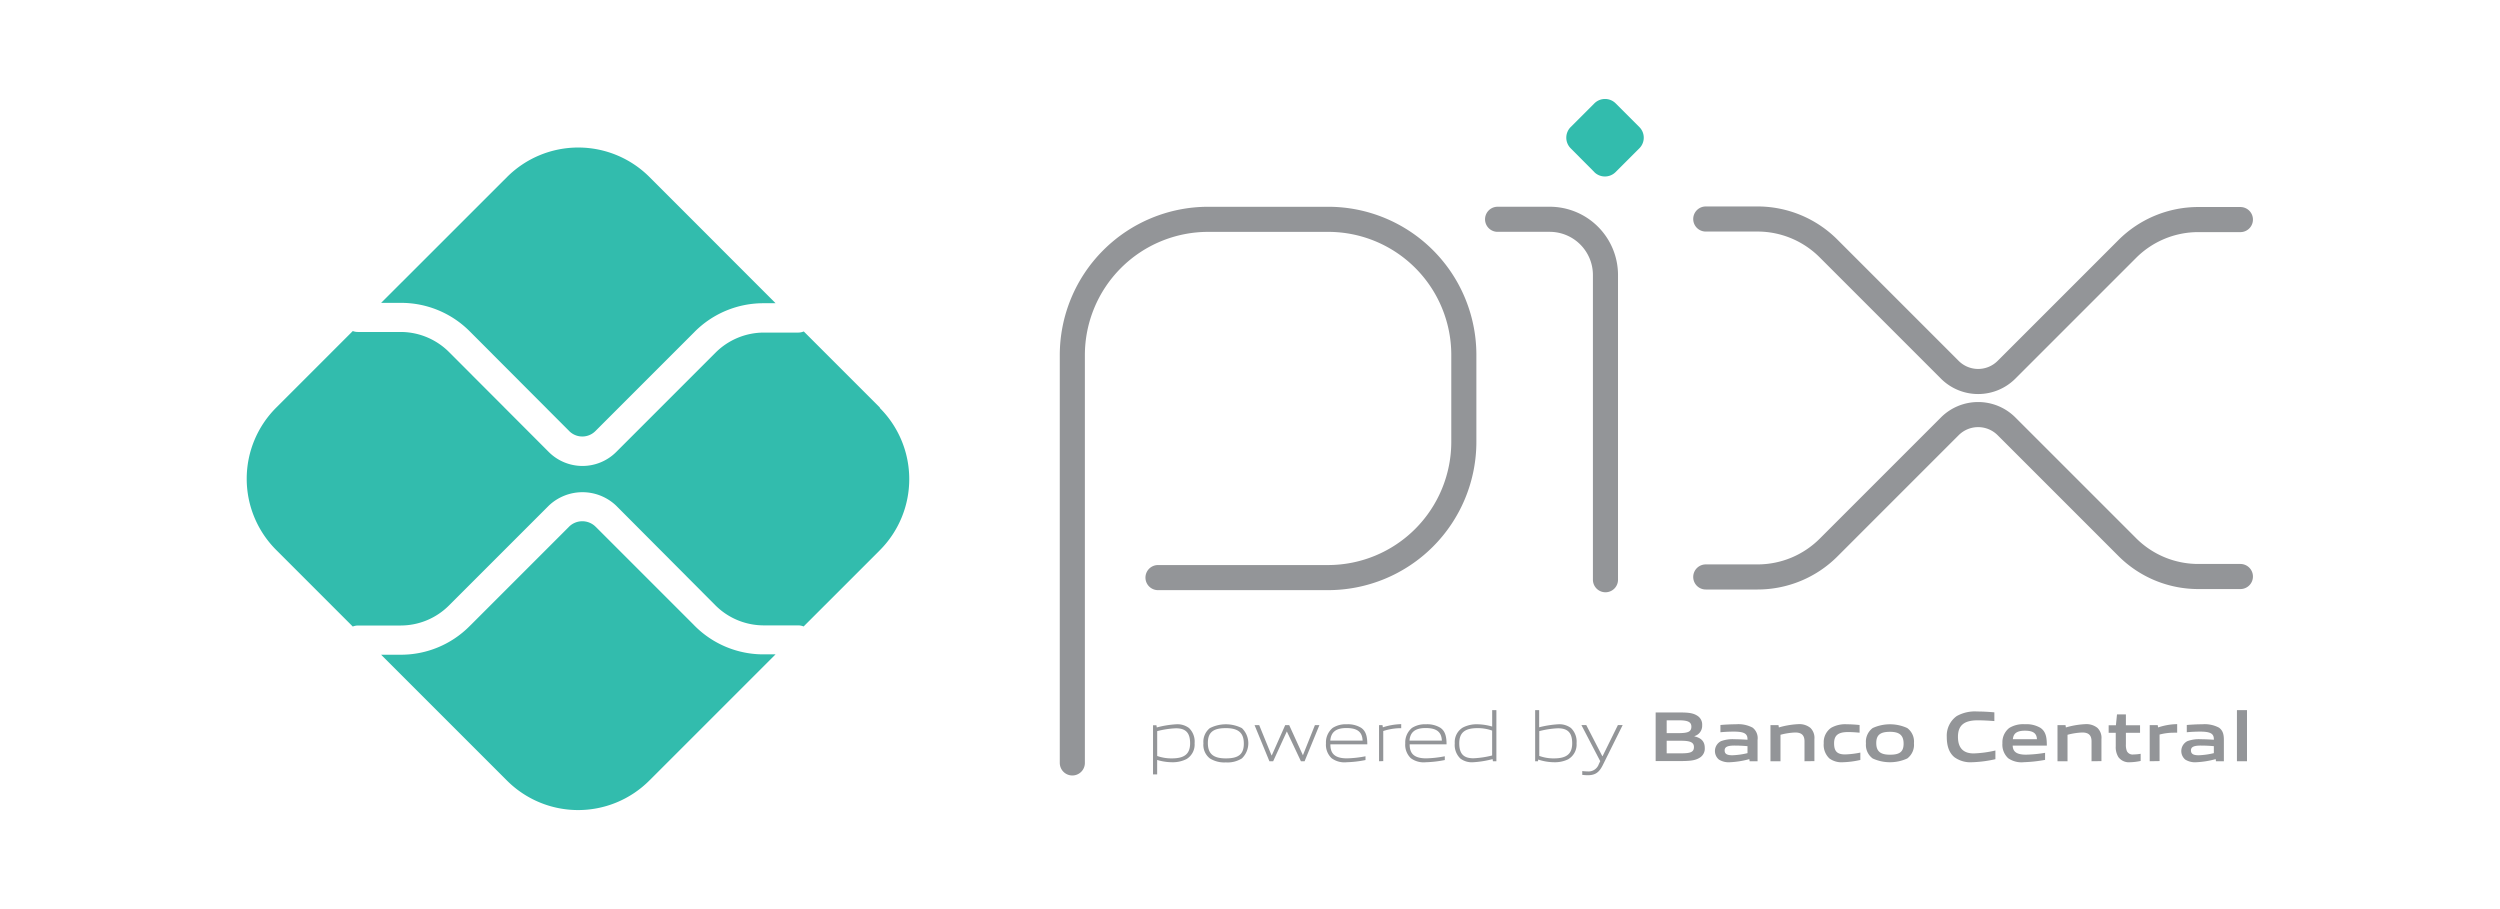<svg id="svg2" xmlns="http://www.w3.org/2000/svg" xmlns:xlink="http://www.w3.org/1999/xlink" viewBox="0 0 623.62 226.77"><defs><style>.cls-1,.cls-3{fill:none;}.cls-2{clip-path:url(#clip-path);}.cls-3{stroke:#939598;stroke-linecap:round;stroke-linejoin:round;stroke-width:6.26px;}.cls-4{fill:#32bcad;}.cls-5{fill:#939598;}</style><clipPath id="clip-path"><rect class="cls-1" x="-418.07" y="-174.36" width="1492.46" height="839.51"/></clipPath></defs><g id="g10"><g id="g964"><g class="cls-2"><g id="g966"><g id="g972"><path id="path974" class="cls-3" d="M267.49,190.31V88.6a33.89,33.89,0,0,1,33.89-33.89l30,0a33.83,33.83,0,0,1,33.77,33.83v21.66a33.88,33.88,0,0,1-33.89,33.88H288.86"/></g><g id="g976"><path id="path978" class="cls-3" d="M373.57,54.7h13a13.91,13.91,0,0,1,13.91,13.91v76"/></g><g id="g980"><path id="path982" class="cls-4" d="M397.71,42.93,391.81,37a3.75,3.75,0,0,1,0-5.31l5.9-5.9a3.76,3.76,0,0,1,5.32,0l5.9,5.9a3.75,3.75,0,0,1,0,5.31L403,42.93a3.77,3.77,0,0,1-5.31,0"/></g><g id="g984"><path id="path986" class="cls-3" d="M425.5,54.63h12.92A25.05,25.05,0,0,1,456.14,62l30.22,30.22a10,10,0,0,0,14.17,0l30.11-30.11a25.05,25.05,0,0,1,17.72-7.34h10.5"/></g><g id="g988"><path id="path990" class="cls-3" d="M425.5,143.92h12.92a25.05,25.05,0,0,0,17.72-7.34l30.22-30.22a10,10,0,0,1,14.17,0l30.11,30.11a25.05,25.05,0,0,0,17.72,7.34h10.5"/></g><g id="g992"><path id="path994" class="cls-4" d="M190.47,163.23a24.15,24.15,0,0,1-17.17-7.11l-24.79-24.79a4.71,4.71,0,0,0-6.51,0l-24.88,24.88A24.13,24.13,0,0,1,100,163.32H95.07l31.39,31.39a25.1,25.1,0,0,0,35.51,0l31.49-31.48Z"/></g><g id="g996"><path id="path998" class="cls-4" d="M100,75.55a24.12,24.12,0,0,1,17.17,7.1L142,107.54a4.61,4.61,0,0,0,6.51,0l24.79-24.8a24.15,24.15,0,0,1,17.17-7.1h3L162,44.15a25.12,25.12,0,0,0-35.51,0L95.07,75.55Z"/></g><g id="g1000"><path id="path1002" class="cls-4" d="M219.5,101.68l-19-19a3.58,3.58,0,0,1-1.35.28h-8.65a17.1,17.1,0,0,0-12,5l-24.79,24.79a11.9,11.9,0,0,1-16.82,0L112,87.81a17.09,17.09,0,0,0-12-5H89.32A3.61,3.61,0,0,1,88,82.58l-19.1,19.1a25.1,25.1,0,0,0,0,35.51L88,156.29a3.61,3.61,0,0,1,1.28-.26H100a17.05,17.05,0,0,0,12-5l24.88-24.88a12.19,12.19,0,0,1,16.83,0L178.46,151a17.07,17.07,0,0,0,12,5h8.65a3.57,3.57,0,0,1,1.35.27l19-19a25.12,25.12,0,0,0,0-35.51"/></g><g id="g1004"><path id="path1006" class="cls-5" d="M293.32,181.67a22.19,22.19,0,0,0-4.66.71v6.2a10.76,10.76,0,0,0,3.63.6c3.11,0,4.58-1.05,4.58-3.78s-1.21-3.73-3.55-3.73m-5.7,11.51V180.92h.85l.09.54a24.28,24.28,0,0,1,4.85-.79,4.83,4.83,0,0,1,3.18.93,4.69,4.69,0,0,1,1.4,3.8,4.24,4.24,0,0,1-2,3.94,7.65,7.65,0,0,1-3.61.8,13.1,13.1,0,0,1-3.73-.57v3.61Z"/></g><g id="g1008"><path id="path1010" class="cls-5" d="M305.79,181.63c-3.11,0-4.49,1-4.49,3.71s1.37,3.84,4.49,3.84,4.48-1,4.48-3.69-1.37-3.86-4.48-3.86m4,7.55a6.69,6.69,0,0,1-4,1,6.79,6.79,0,0,1-4-1,4.27,4.27,0,0,1-1.6-3.76,4.37,4.37,0,0,1,1.6-3.79,8.83,8.83,0,0,1,8,0,5.25,5.25,0,0,1,0,7.55"/></g><g id="g1012"><path id="path1014" class="cls-5" d="M324.51,189.89,321,182.45H321l-3.41,7.44h-.94l-3.7-9h1.16l3.07,7.53h.07l3.34-7.53h1l3.43,7.53H325l3-7.53h1.12l-3.69,9Z"/></g><g id="g1016"><path id="path1018" class="cls-5" d="M335.84,181.61c-2.88,0-3.85,1.28-4,3.13h8.06c-.08-2-1.13-3.13-4-3.13m0,8.53a5.37,5.37,0,0,1-3.73-1,4.62,4.62,0,0,1-1.41-3.72,4.68,4.68,0,0,1,1.67-3.84,6,6,0,0,1,3.5-.91,6.34,6.34,0,0,1,3.59.87c1.3.87,1.55,2.4,1.55,4.14h-9.21c0,1.85.64,3.49,4.13,3.49a26.64,26.64,0,0,0,4.63-.52v.94a27.07,27.07,0,0,1-4.72.55"/></g><g id="g1020"><path id="path1022" class="cls-5" d="M344,189.89v-9h.86l.09.54a15.85,15.85,0,0,1,4.45-.79h.13v1h-.25a14.6,14.6,0,0,0-4.23.71v7.51Z"/></g><g id="g1024"><path id="path1026" class="cls-5" d="M355.6,181.61c-2.88,0-3.86,1.28-4,3.13h8.07c-.09-2-1.14-3.13-4-3.13m0,8.53a5.4,5.4,0,0,1-3.73-1,4.62,4.62,0,0,1-1.4-3.72,4.68,4.68,0,0,1,1.67-3.84,6,6,0,0,1,3.5-.91,6.32,6.32,0,0,1,3.58.87c1.3.87,1.55,2.4,1.55,4.14h-9.2c0,1.85.64,3.49,4.12,3.49a26.76,26.76,0,0,0,4.64-.52v.94a27.29,27.29,0,0,1-4.73.55"/></g><g id="g1028"><path id="path1030" class="cls-5" d="M372.21,182.24a10.75,10.75,0,0,0-3.62-.61c-3.11,0-4.58,1.05-4.58,3.79s1.2,3.73,3.55,3.73a22.72,22.72,0,0,0,4.65-.7Zm.2,7.65-.09-.53a24.25,24.25,0,0,1-4.85.78,4.75,4.75,0,0,1-3.18-.92,4.67,4.67,0,0,1-1.4-3.8,4.22,4.22,0,0,1,2-3.93,7.45,7.45,0,0,1,3.62-.82,13.76,13.76,0,0,1,3.71.57v-4.1h1.05v12.75Z"/></g><g id="g1032"><path id="path1034" class="cls-5" d="M388.63,181.67a22.19,22.19,0,0,0-4.66.71v6.18a10.38,10.38,0,0,0,3.63.62c3.11,0,4.58-1.05,4.58-3.78s-1.21-3.73-3.55-3.73m2.68,7.67a7.65,7.65,0,0,1-3.61.8,12.87,12.87,0,0,1-4-.67l-.05.42h-.71V177.14h1v4.28a25.31,25.31,0,0,1,4.75-.75,4.83,4.83,0,0,1,3.18.93,4.69,4.69,0,0,1,1.4,3.8,4.24,4.24,0,0,1-2,3.94"/></g><g id="g1036"><path id="path1038" class="cls-5" d="M394.69,193.34v-1a12.45,12.45,0,0,0,1.33.09,2.71,2.71,0,0,0,2.81-1.85l.34-.71-4.69-9h1.21l4,7.75h.07l3.82-7.75h1.19l-5,10.07c-.93,1.83-1.92,2.44-3.75,2.44a12,12,0,0,1-1.3-.09"/></g><g id="g1040"><path id="path1042" class="cls-5" d="M419.23,184.78h-3.48v3.14h3.49c2.4,0,3.31-.27,3.31-1.58s-1.24-1.56-3.32-1.56m-.64-5.1h-2.84v3.2h2.86c2.36,0,3.3-.29,3.3-1.62s-1.19-1.58-3.32-1.58M424,189c-1.28.82-2.83.85-5.65.85H413V177.72h5.18c2.44,0,3.93,0,5.17.79a2.57,2.57,0,0,1,1.25,2.41,2.67,2.67,0,0,1-1.92,2.7v.07c1.56.36,2.57,1.16,2.57,2.88A2.62,2.62,0,0,1,424,189"/></g><g id="g1044"><path id="path1046" class="cls-5" d="M435.91,186.13c-1.05-.09-2.11-.15-3.23-.15-1.83,0-2.47.38-2.47,1.21s.53,1.21,1.93,1.21a18.91,18.91,0,0,0,3.77-.53Zm.53,3.76-.07-.53a21.8,21.8,0,0,1-4.86.78,4.62,4.62,0,0,1-2.72-.66,2.77,2.77,0,0,1,.51-4.6,8.33,8.33,0,0,1,3.36-.48c.94,0,2.2.06,3.25.13v-.16c0-1.41-.92-1.87-3.45-1.87-1,0-2.16.05-3.3.16v-1.81c1.26-.11,2.68-.18,3.86-.18a7.57,7.57,0,0,1,4.17.84,3.31,3.31,0,0,1,1.23,3.07v5.31Z"/></g><g id="g1048"><path id="path1050" class="cls-5" d="M450.13,189.89v-4.95c0-1.64-.84-2.22-2.33-2.22a16.63,16.63,0,0,0-3.66.57v6.6h-2.5v-9h2l.09.57a20.64,20.64,0,0,1,4.8-.82,4.39,4.39,0,0,1,3.07.93,3.47,3.47,0,0,1,1,2.8v5.49Z"/></g><g id="g1052"><path id="path1054" class="cls-5" d="M459.69,190.14a5.09,5.09,0,0,1-3.34-.94,4.63,4.63,0,0,1-1.42-3.8,4.37,4.37,0,0,1,1.83-3.84,7.09,7.09,0,0,1,3.94-.89c1,0,2.05.07,3.17.18v1.92c-.91-.09-2-.16-2.86-.16-2.39,0-3.5.75-3.5,2.81s.83,2.77,2.78,2.77a22,22,0,0,0,3.77-.46v1.84a22.17,22.17,0,0,1-4.37.57"/></g><g id="g1056"><path id="path1058" class="cls-5" d="M471.46,182.55c-2.38,0-3.43.75-3.43,2.8s1,2.91,3.43,2.91,3.39-.73,3.39-2.77-1-2.94-3.39-2.94m4.3,6.65a10.35,10.35,0,0,1-8.62,0,4.19,4.19,0,0,1-1.68-3.78,4.23,4.23,0,0,1,1.68-3.81,10.35,10.35,0,0,1,8.62,0,4.21,4.21,0,0,1,1.67,3.79,4.25,4.25,0,0,1-1.67,3.8"/></g><g id="g1060"><path id="path1062" class="cls-5" d="M491.89,190.14a6.78,6.78,0,0,1-4.37-1.26c-1.46-1.21-1.9-3.07-1.9-5.08a6,6,0,0,1,2.47-5.17,9.29,9.29,0,0,1,5.15-1.15c1.35,0,2.73.08,4.25.21v2.18c-1.3-.1-2.9-.19-4.14-.19-3.47,0-4.94,1.31-4.94,4.12s1.37,4.14,3.92,4.14a27.84,27.84,0,0,0,5.42-.73v2.17a30.41,30.41,0,0,1-5.86.76"/></g><g id="g1064"><path id="path1066" class="cls-5" d="M505.11,182.27c-2.08,0-2.88.75-3,2.12h6c-.07-1.46-.92-2.12-3-2.12m-.37,7.87a5.82,5.82,0,0,1-3.8-1,4.6,4.6,0,0,1-1.44-3.75,4.54,4.54,0,0,1,1.69-3.79,6.65,6.65,0,0,1,3.92-.94,6.88,6.88,0,0,1,3.89.91c1.44,1,1.57,2.58,1.58,4.42h-8.52c.05,1.37.78,2.26,3.3,2.26a32.53,32.53,0,0,0,4.78-.46v1.76a34.45,34.45,0,0,1-5.4.58"/></g><g id="g1068"><path id="path1070" class="cls-5" d="M521.73,189.89v-4.95c0-1.64-.84-2.22-2.33-2.22a16.63,16.63,0,0,0-3.66.57v6.6h-2.5v-9h2l.09.57a20.65,20.65,0,0,1,4.79-.82,4.43,4.43,0,0,1,3.08.93,3.46,3.46,0,0,1,1,2.8v5.49Z"/></g><g id="g1072"><path id="path1074" class="cls-5" d="M531.34,190.14a3.26,3.26,0,0,1-2.91-1.28,4.69,4.69,0,0,1-.66-2.72v-3.35H526v-1.87h1.81l.27-2.72h2.22v2.72h3.53v1.87h-3.53v2.88a4.18,4.18,0,0,0,.25,1.7,1.58,1.58,0,0,0,1.63.83,11.12,11.12,0,0,0,1.8-.17v1.79a14.22,14.22,0,0,1-2.6.32"/></g><g id="g1076"><path id="path1078" class="cls-5" d="M536.24,189.89v-9h2l.09.57a15.65,15.65,0,0,1,4.44-.82,2.14,2.14,0,0,1,.32,0v2.13h-.87a14.08,14.08,0,0,0-3.52.46v6.62Z"/></g><g id="g1080"><path id="path1082" class="cls-5" d="M552.24,186.13c-1-.09-2.12-.15-3.24-.15-1.83,0-2.47.38-2.47,1.21s.54,1.21,1.94,1.21a19,19,0,0,0,3.77-.53Zm.53,3.76-.07-.53a22,22,0,0,1-4.87.78,4.62,4.62,0,0,1-2.72-.66,2.78,2.78,0,0,1,.52-4.6,8.31,8.31,0,0,1,3.36-.48c.94,0,2.2.06,3.25.13v-.16c0-1.41-.93-1.87-3.45-1.87-1,0-2.17.05-3.3.16v-1.81c1.26-.11,2.68-.18,3.85-.18a7.63,7.63,0,0,1,4.18.84c1,.73,1.22,1.74,1.22,3.07v5.31Z"/></g><path id="path1084" class="cls-5" d="M558,177.14h2.51v12.75H558Z"/></g></g></g></g></svg>